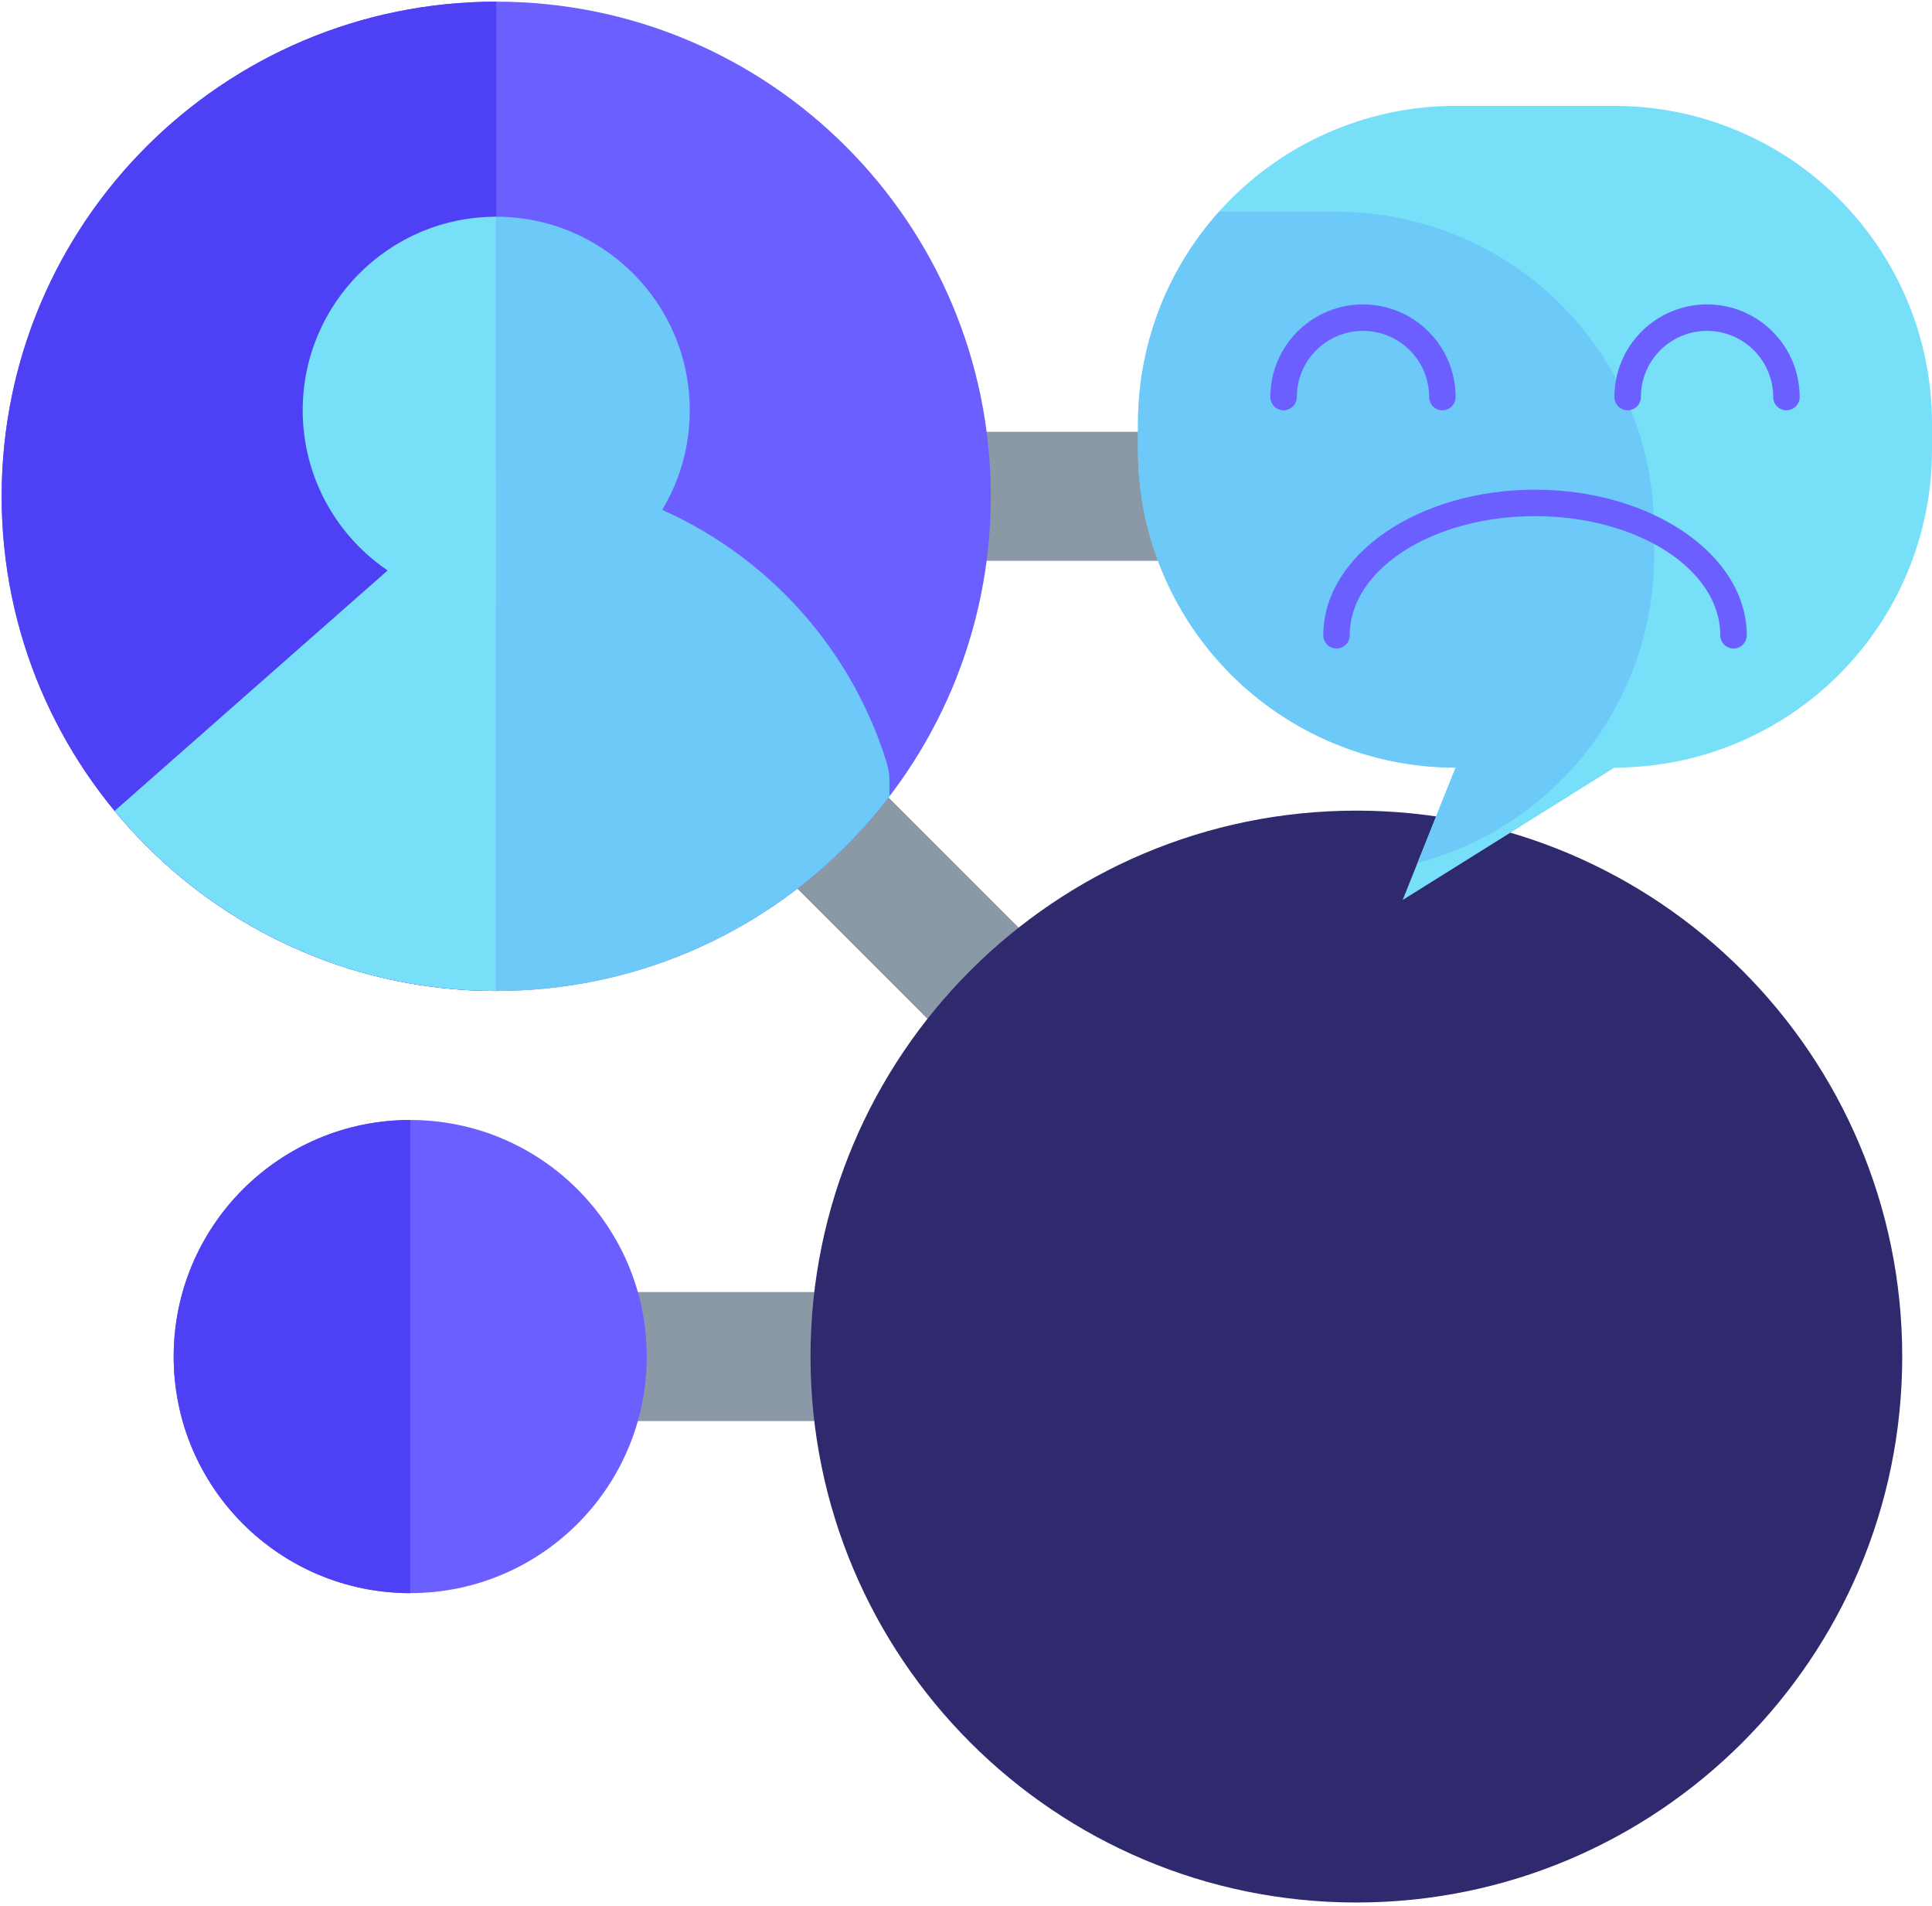 <svg width="146" height="144" viewBox="0 0 146 144" fill="none" xmlns="http://www.w3.org/2000/svg">
<path fillRule="evenodd" clipRule="evenodd" d="M39.125 102.5C39.125 99.808 41.308 97.625 44 97.625H70C72.692 97.625 74.875 99.808 74.875 102.5C74.875 105.192 72.692 107.375 70 107.375H44C41.308 107.375 39.125 105.192 39.125 102.5ZM100.875 37.5C100.875 34.808 98.692 32.625 96 32.625H70C67.308 32.625 65.125 34.808 65.125 37.5C65.125 40.192 67.308 42.375 70 42.375H96C98.692 42.375 100.875 40.192 100.875 37.5ZM56.803 56.803C58.707 54.899 61.793 54.899 63.697 56.803L83.197 76.303C85.101 78.207 85.101 81.293 83.197 83.197C81.293 85.101 78.207 85.101 76.303 83.197L56.803 63.697C54.899 61.793 54.899 58.707 56.803 56.803Z" fill="#8B98A6"/>
<path d="M37.5 0.125C16.858 0.125 0.125 16.858 0.125 37.5C0.125 58.141 16.858 74.875 37.5 74.875C58.141 74.875 74.875 58.141 74.875 37.5C74.875 16.858 58.141 0.125 37.5 0.125ZM102.5 65.125C81.859 65.125 65.125 81.859 65.125 102.5C65.125 123.141 81.859 139.875 102.5 139.875C123.141 139.875 139.875 123.141 139.875 102.5C139.875 81.859 123.141 65.125 102.5 65.125Z" fill="#6C5FFF"/>
<path fillRule="evenodd" clipRule="evenodd" d="M67.219 60.167V59.051C67.219 58.563 67.146 58.076 67.001 57.61C63.105 45.025 51.379 35.875 37.503 35.875C23.627 35.875 11.9 45.025 8.005 57.61C7.86 58.076 7.787 58.563 7.787 59.051V60.175C14.616 69.111 25.385 74.875 37.5 74.875C49.619 74.875 60.39 69.108 67.219 60.167ZM132.219 125.167V124.051C132.219 123.563 132.146 123.076 132.001 122.61C128.105 110.026 116.379 100.875 102.503 100.875C88.626 100.875 76.9 110.026 73.005 122.61C72.86 123.076 72.787 123.563 72.787 124.051V125.175C79.616 134.111 90.385 139.875 102.5 139.875C114.619 139.875 125.39 134.108 132.219 125.167Z" fill="#6DCAF8"/>
<path d="M37.5 16.375C29.423 16.375 22.875 22.923 22.875 31C22.875 39.077 29.423 45.625 37.5 45.625C45.577 45.625 52.125 39.077 52.125 31C52.125 22.923 45.577 16.375 37.5 16.375ZM102.5 81.375C94.423 81.375 87.875 87.923 87.875 96C87.875 104.077 94.423 110.625 102.5 110.625C110.577 110.625 117.125 104.077 117.125 96C117.125 87.923 110.577 81.375 102.5 81.375Z" fill="#6DCAF8"/>
<path d="M31 84.625C21.128 84.625 13.125 92.628 13.125 102.5C13.125 112.372 21.128 120.375 31 120.375C40.872 120.375 48.875 112.372 48.875 102.5C48.875 92.628 40.872 84.625 31 84.625ZM109 19.625C118.872 19.625 126.875 27.628 126.875 37.5C126.875 47.372 118.872 55.375 109 55.375C99.128 55.375 91.125 47.372 91.125 37.5C91.125 27.628 99.128 19.625 109 19.625Z" fill="#6C5FFF"/>
<path fillRule="evenodd" clipRule="evenodd" d="M37.5 0.125V74.875C16.858 74.875 0.125 58.141 0.125 37.5C0.125 16.858 16.858 0.125 37.5 0.125ZM102.5 65.125V139.875C81.859 139.875 65.125 123.141 65.125 102.5C65.125 81.859 81.859 65.125 102.5 65.125Z" fill="#4E40F4"/>
<path fillRule="evenodd" clipRule="evenodd" d="M37.5 35.875L37.5 74.875C25.889 74.875 15.514 69.581 8.659 61.274M102.5 100.875L102.5 139.875C90.889 139.875 80.514 134.581 73.659 126.274" fill="#77DFF8"/>
<path fillRule="evenodd" clipRule="evenodd" d="M37.5 16.375V45.625C29.423 45.625 22.875 39.077 22.875 31C22.875 22.923 29.423 16.375 37.5 16.375ZM102.5 81.375V110.625C94.423 110.625 87.875 104.077 87.875 96C87.875 87.923 94.423 81.375 102.5 81.375Z" fill="#77DFF8"/>
<path fillRule="evenodd" clipRule="evenodd" d="M109 19.625C99.128 19.625 91.125 27.628 91.125 37.5C91.125 47.372 99.128 55.375 109 55.375V19.625ZM31 84.625C21.128 84.625 13.125 92.628 13.125 102.5C13.125 112.372 21.128 120.375 31 120.375V84.625Z" fill="#4E40F4"/>
<path fillRule="evenodd" clipRule="evenodd" d="M102.5 139.625C123.004 139.625 139.625 123.004 139.625 102.5C139.625 81.996 123.004 65.375 102.5 65.375C81.996 65.375 65.375 81.996 65.375 102.5C65.375 123.004 81.996 139.625 102.5 139.625ZM102.5 143.75C125.282 143.75 143.75 125.282 143.75 102.5C143.75 79.718 125.282 61.25 102.5 61.25C79.718 61.25 61.25 79.718 61.25 102.5C61.25 125.282 79.718 143.75 102.5 143.75Z" fill="#2F296E"/>
<path fillRule="evenodd" clipRule="evenodd" d="M86.457 118.544C85.652 117.739 85.652 116.433 86.457 115.627L115.626 86.459C116.431 85.654 117.737 85.654 118.542 86.459C119.348 87.264 119.348 88.57 118.542 89.376L89.374 118.544C88.569 119.35 87.263 119.35 86.457 118.544Z" fill="#2F296E"/>
<path fillRule="evenodd" clipRule="evenodd" d="M86.457 86.459C87.263 85.654 88.569 85.654 89.374 86.459L118.543 115.627C119.348 116.433 119.348 117.739 118.543 118.544C117.737 119.35 116.431 119.35 115.626 118.544L86.457 89.376C85.652 88.57 85.652 87.264 86.457 86.459Z" fill="#2F296E"/>
<path d="M122 58L106 68L110 58C103.635 58 97.53 55.471 93.029 50.971C88.529 46.47 86 40.365 86 34V32C86 25.635 88.529 19.53 93.029 15.029C97.53 10.529 103.635 8 110 8H122C128.365 8 134.47 10.529 138.971 15.029C143.471 19.53 146 25.635 146 32V34C146 40.365 143.471 46.47 138.971 50.971C134.47 55.471 128.365 58 122 58Z" fill="#77DFF8"/>
<path d="M125 40V42C124.999 47.298 123.244 52.447 120.01 56.644C116.775 60.84 112.243 63.849 107.12 65.2L110 58C103.635 58 97.53 55.471 93.029 50.971C88.529 46.47 86 40.365 86 34V32C85.992 26.093 88.172 20.393 92.12 16H101C107.365 16 113.47 18.529 117.971 23.029C122.471 27.53 125 33.635 125 40Z" fill="#6DCAF8"/>
<path d="M109 31C108.735 31 108.48 30.895 108.293 30.707C108.105 30.52 108 30.265 108 30C108 28.674 107.473 27.402 106.536 26.465C105.598 25.527 104.326 25 103 25C101.674 25 100.402 25.527 99.465 26.465C98.527 27.402 98 28.674 98 30C98 30.265 97.895 30.52 97.707 30.707C97.52 30.895 97.265 31 97 31C96.735 31 96.48 30.895 96.293 30.707C96.105 30.52 96 30.265 96 30C96 28.143 96.737 26.363 98.05 25.05C99.363 23.738 101.143 23 103 23C104.857 23 106.637 23.738 107.95 25.05C109.262 26.363 110 28.143 110 30C110 30.265 109.895 30.52 109.707 30.707C109.52 30.895 109.265 31 109 31ZM135 31C134.735 31 134.48 30.895 134.293 30.707C134.105 30.52 134 30.265 134 30C134 28.674 133.473 27.402 132.536 26.465C131.598 25.527 130.326 25 129 25C127.674 25 126.402 25.527 125.464 26.465C124.527 27.402 124 28.674 124 30C124 30.265 123.895 30.52 123.707 30.707C123.52 30.895 123.265 31 123 31C122.735 31 122.48 30.895 122.293 30.707C122.105 30.52 122 30.265 122 30C122 28.143 122.737 26.363 124.05 25.05C125.363 23.738 127.143 23 129 23C130.857 23 132.637 23.738 133.95 25.05C135.263 26.363 136 28.143 136 30C136 30.265 135.895 30.52 135.707 30.707C135.52 30.895 135.265 31 135 31Z" fill="#6C5FFF"/>
<path d="M131 49C130.735 49 130.48 48.895 130.293 48.707C130.105 48.52 130 48.265 130 48C130 43 123.72 39 116 39C108.28 39 102 43 102 48C102 48.265 101.895 48.52 101.707 48.707C101.52 48.895 101.265 49 101 49C100.735 49 100.48 48.895 100.293 48.707C100.105 48.52 100 48.265 100 48C100 41.93 107.18 37 116 37C124.82 37 132 41.93 132 48C132 48.265 131.895 48.52 131.707 48.707C131.52 48.895 131.265 49 131 49Z" fill="#6C5FFF"/>
</svg>
